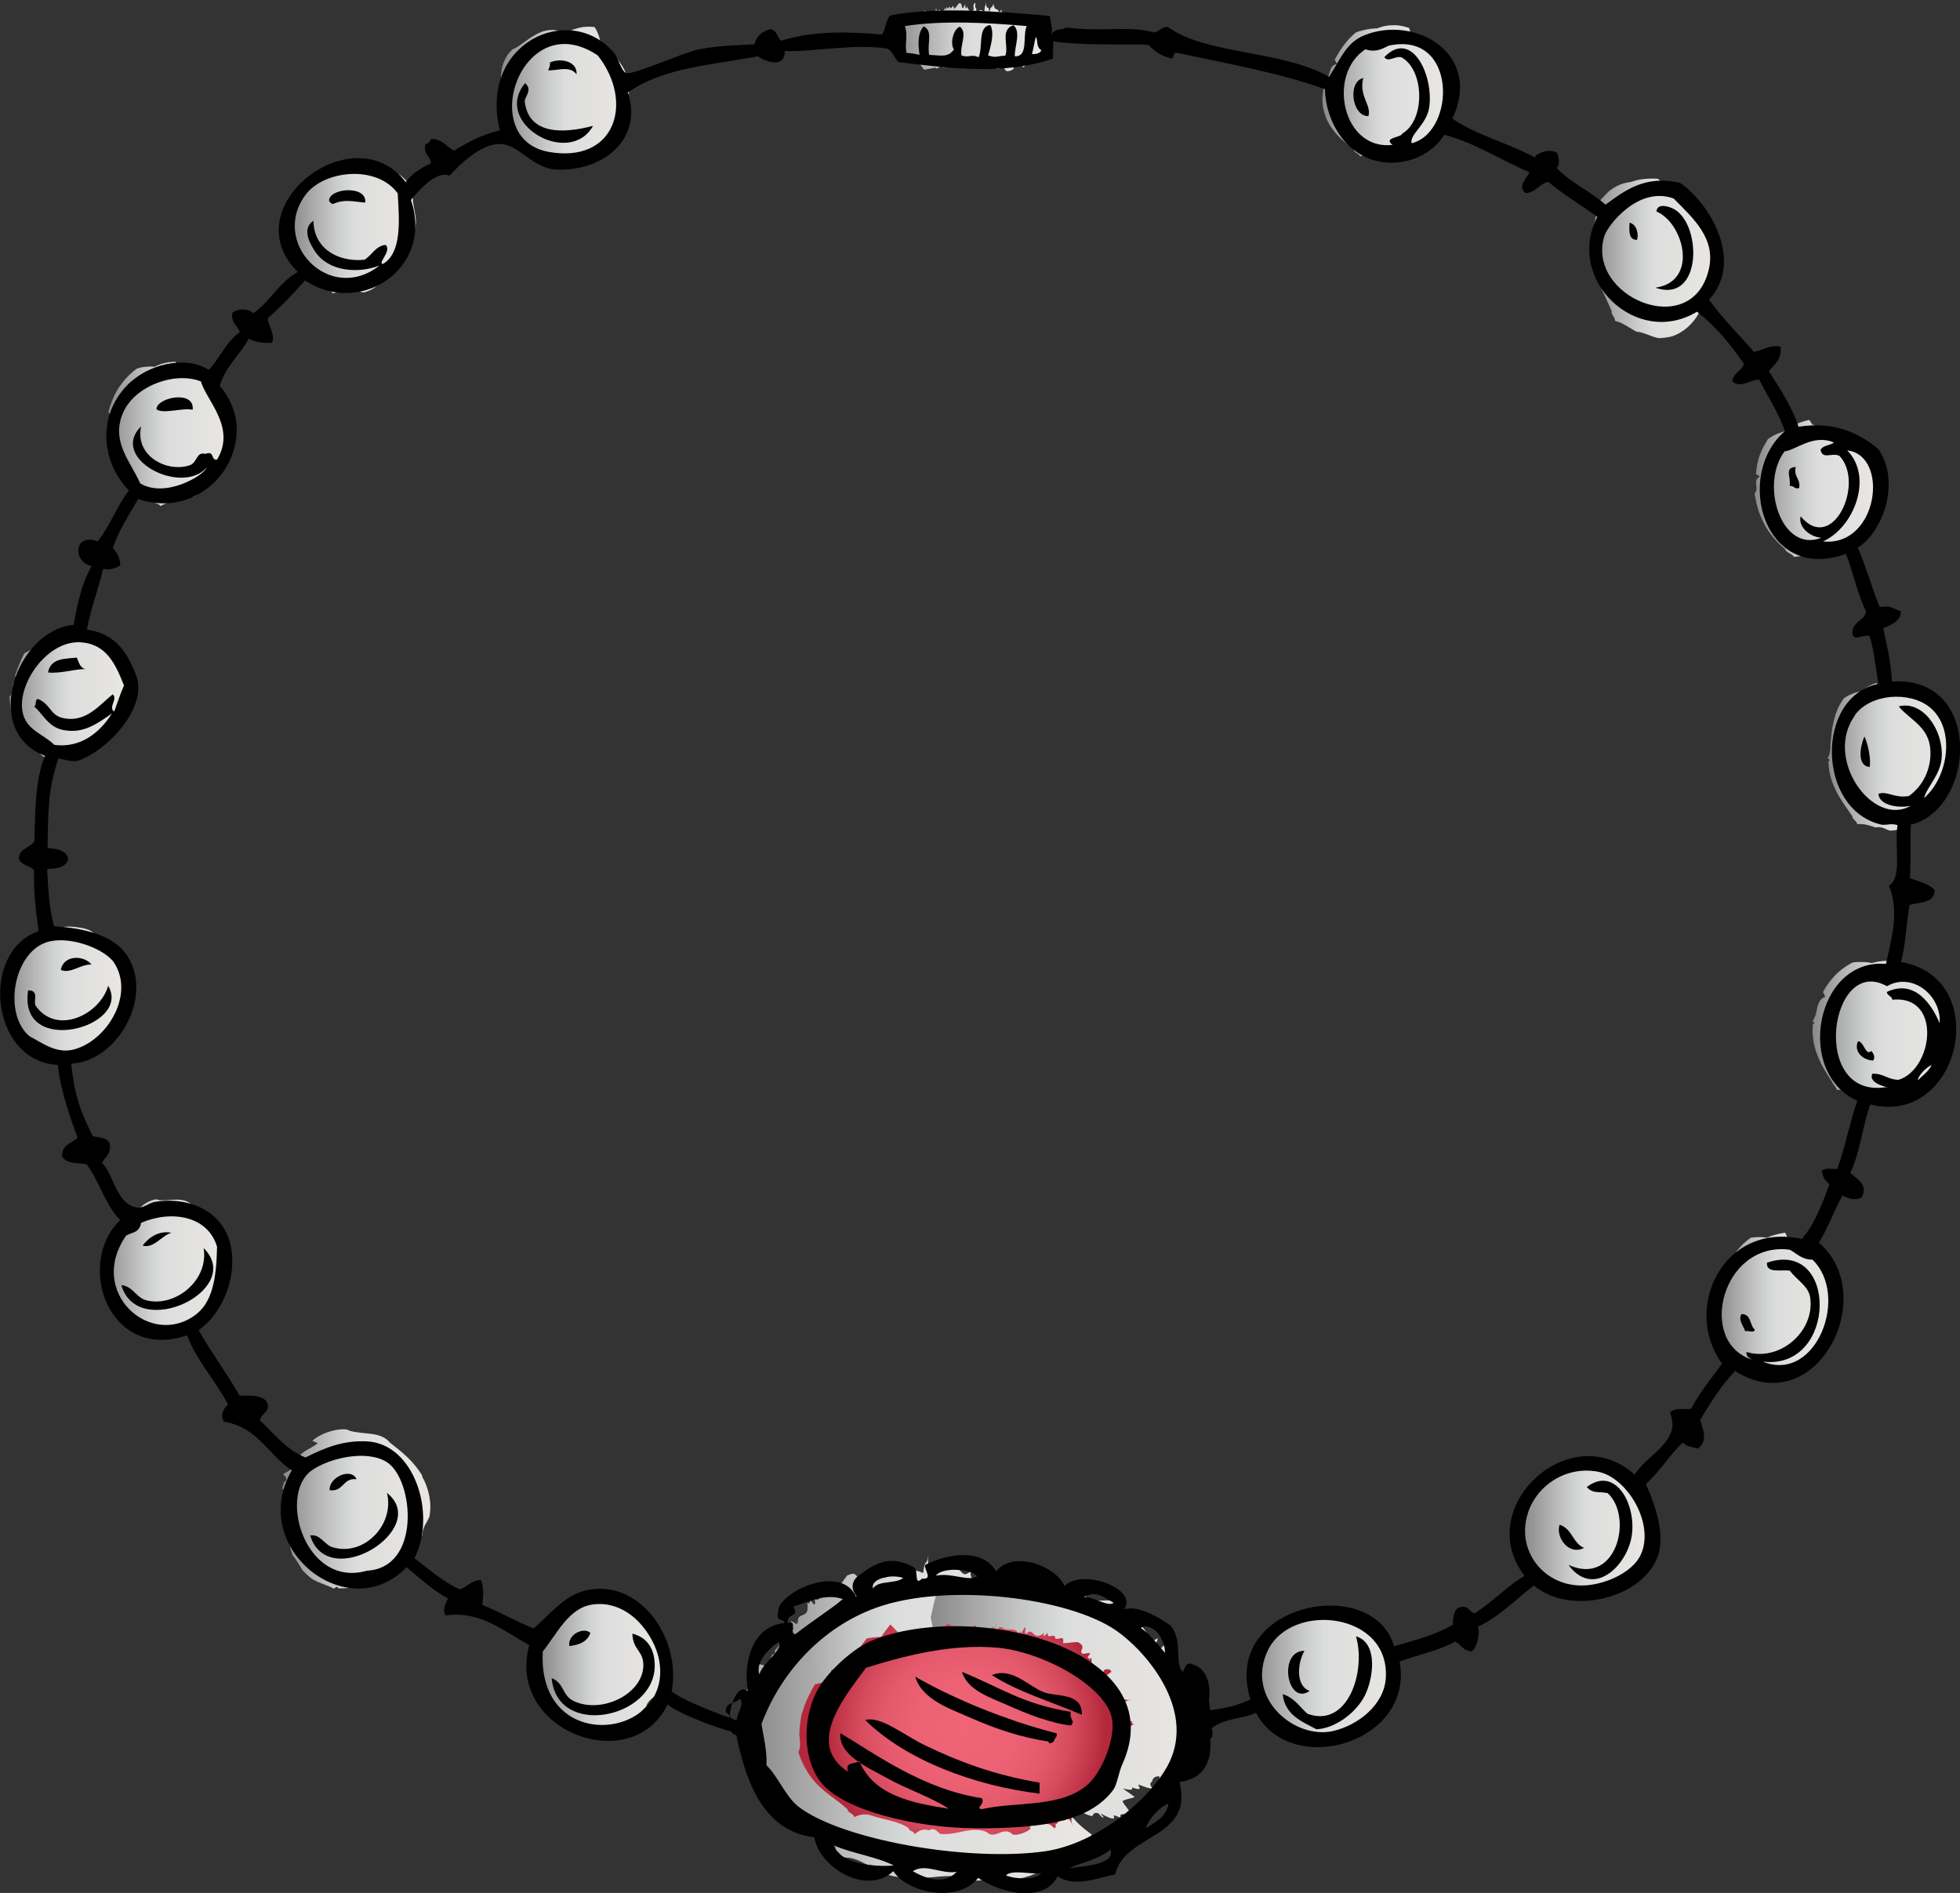 <?xml version="1.0" encoding="UTF-8"?><svg xmlns="http://www.w3.org/2000/svg" xmlns:xlink="http://www.w3.org/1999/xlink" viewBox="0 0 94.72 91.46"><rect x="0" y="0" width="94.72" height="91.46" fill="#333333" stroke="none"/><defs><style>.aa{fill:url(#u);}.ab{fill:url(#t);}.ac{fill:url(#v);}.ad{fill:url(#e);}.ae{fill:url(#d);}.af{fill:url(#g);}.ag{fill:url(#f);}.ah{fill:url(#p);}.ai{fill:url(#o);}.aj{fill:url(#s);}.ak{fill:url(#q);}.al{fill:url(#r);}.am{fill:url(#i);}.an{fill:url(#h);}.ao{fill:url(#k);}.ap{fill:url(#j);}.aq{fill:url(#m);}.ar{fill:url(#l);}.as{fill:url(#n);}.at{fill:url(#x);}.au{fill:url(#w);}.av{fill:url(#y);}.aw{fill:url(#a`);}.ax{fill-rule:evenodd;}</style><linearGradient id="d" x1="24.21" y1="4.56" x2="30.41" y2="4.56" gradientTransform="matrix(1, 0, 0, 1, 0, 0)" gradientUnits="userSpaceOnUse"><stop offset="0" stop-color="#898989"/><stop offset=".16" stop-color="#a7a7a7"/><stop offset=".38" stop-color="#cdcece"/><stop offset=".5" stop-color="#dcdddd"/><stop offset="1" stop-color="#eae7e3"/><stop offset="1" stop-color="#efedea"/><stop offset="1" stop-color="#f8f7f6"/><stop offset="1" stop-color="#fdfdfd"/><stop offset="1" stop-color="#fff"/></linearGradient><linearGradient id="e" x1="14.06" y1="10.99" x2="20.1" y2="10.99" xlink:href="#d"/><linearGradient id="f" x1="5.16" y1="20.97" x2="11.14" y2="20.97" xlink:href="#d"/><linearGradient id="g" x1=".46" y1="33.66" x2="6.24" y2="33.66" xlink:href="#d"/><linearGradient id="h" x1=".23" y1="47.89" x2="6.09" y2="47.89" xlink:href="#d"/><linearGradient id="i" x1="4.85" y1="61.15" x2="10.84" y2="61.15" xlink:href="#d"/><linearGradient id="j" x1="13.67" y1="72.9" x2="20.83" y2="72.9" xlink:href="#d"/><linearGradient id="k" x1="26.09" y1="80.19" x2="32.05" y2="80.19" xlink:href="#d"/><linearGradient id="l" x1="60.52" y1="80.91" x2="67.47" y2="80.91" xlink:href="#d"/><linearGradient id="m" x1="73.63" y1="73.75" x2="79.68" y2="73.75" xlink:href="#d"/><linearGradient id="n" x1="85.85" y1="63.02" x2="85.87" y2="63.02" xlink:href="#d"/><linearGradient id="o" x1="82.99" y1="62.96" x2="88.7" y2="62.96" xlink:href="#d"/><linearGradient id="p" x1="87.6" y1="49.72" x2="94.22" y2="49.72" xlink:href="#d"/><linearGradient id="q" x1="88.33" y1="36.56" x2="94.28" y2="36.56" xlink:href="#d"/><linearGradient id="r" x1="84.79" y1="23.61" x2="90.88" y2="23.61" xlink:href="#d"/><linearGradient id="s" x1="76.93" y1="12.48" x2="82.87" y2="12.48" xlink:href="#d"/><linearGradient id="t" x1="63.9" y1="4.49" x2="69.95" y2="4.49" xlink:href="#d"/><linearGradient id="u" x1="43.16" y1="1.72" x2="50.75" y2="1.72" xlink:href="#d"/><linearGradient id="v" x1="35.73" y1="83.61" x2="40.54" y2="83.61" xlink:href="#d"/><linearGradient id="w" x1="37" y1="78.88" x2="49.47" y2="78.88" xlink:href="#d"/><linearGradient id="x" x1="36.25" y1="85.37" x2="52.76" y2="85.37" xlink:href="#d"/><linearGradient id="y" x1="45" y1="82.23" x2="58.11" y2="82.23" xlink:href="#d"/><radialGradient id="a`" cx="46.67" cy="83.54" fx="46.67" fy="83.54" r="6.78" gradientTransform="matrix(1, 0, 0, 1, 0, 0)" gradientUnits="userSpaceOnUse"><stop offset="0" stop-color="#f06478"/><stop offset=".36" stop-color="#ed6175"/><stop offset=".58" stop-color="#e5596d"/><stop offset=".76" stop-color="#d64a5e"/><stop offset=".91" stop-color="#c2364a"/><stop offset="1" stop-color="#b4283c"/></radialGradient></defs><g id="a"/><g id="b"><g id="c"><g><path class="ae" d="M29.35,2.41c-.08-.07-.2-.1-.29-.17,.01-.02-.04-.25-.11-.47-.07-.24-.21-.46-.21-.46,0,0-.12-.02-.29-.02-.17,0-.38,.02-.56,.08-.23,.06-.39,.14-.5,.21-.12-.02-.23-.07-.36-.08-.43-.13-.86,0-1.19,.2-.35,.19-.61,.44-.96,.64-.13,0-.41,.32-.55,.7-.14,.38-.13,.78-.09,.84,.27,.33-.15,.9,.12,1.27,.09,.09-.11,1.38,.84,1.97,2.37,1.47,3.56,.19,3.72,.14,.3-.09,.54-.49,.78-.62,.16,.03,.16-.46,.29-.44,.05-.42,.18-.72,.28-1.04-.06-.36,.11-.59,.16-.82,0-.68-.42-1.42-1.06-1.94Z"/><path class="ad" d="M20.08,10.45c-.04-.32-.14-.6-.13-.96,.06-.1-.06-.44-.27-.7-.2-.26-.48-.43-.54-.43l-.03,.27c-.34-.18-.41-.48-.79-.46-.41-.2-.5-.28-.58-.36-.05,.15-.12,.24-.22,.26-.03-.11-.29-.06-.29-.06-.18-.04-.08,.24-.33,.13-.51-.13-2.21,.72-2.21,.74,0,0-.24,.33-.4,.74-.17,.41-.23,.84-.23,.84,0,0,.18,.88,0,1.25,.34,1.05,1.11,1.62,1.72,2.16,.02,.15,.27,.18,.29,.31,.35-.11,.61-.07,.87-.05,.26-.14,.46-.02,.63,0,.47-.09,.94-.51,1.31-1.05,.37-.53,.7-1.06,1-1.68,.23-.28,.24-.64,.2-.95Z"/><path class="ag" d="M10.97,19.64c-.04-.14-.1-.28-.17-.42-.03-.06-.07-.13-.11-.22-.09-.21-.15-.3-.23-.39-.06-.07-.15-.16-.26-.23-.21-.15-.47-.26-.66-.32-.41-.1-.59-.06-.64-.04l.05,.23c-.15,.02-.26-.03-.37-.06,.01-.15,.02-.27,0-.31-.03-.2-.09-.4-.09-.4,0,0-.27,0-.53,.06-.26,.06-.49,.18-.49,.18,0,0-.2-.02-.42,0-.22,.01-.44,.09-.44,.09,0,0-.49,.34-.85,.89-.37,.54-.52,1.21-.52,1.21l.16,.23c-.22,.2-.26,.51-.22,.8,.02,.29,.1,.54,.02,.84,.21,.06,.11,.1,.09,.15,.18,.63,.55,1.09,.92,1.43,.38,.34,.75,.59,1.15,.83,.07,.15,.33,.13,.4,.26,.3-.19,.59-.2,.88-.26,.24-.2,.5-.14,.7-.18,.51-.25,.85-.73,1.08-1.25,.11-.26,.2-.53,.29-.81,.04-.12,.08-.25,.13-.42,.04-.13,.1-.32,.14-.37,.17-.15,.2-.42,.16-.81-.02-.2-.07-.43-.16-.7Zm-2.06,.66s.07-.1,.05-.06c-.06,.04-.05,.04-.05,.06Z"/><path class="af" d="M6.14,32.21c-.1-.2-.14-.27-.18-.35-.19-.24-.29-.36-.34-.4-.12-.11-.23-.17-.26-.17l-.03,.27c-.41-.26-.5-.54-.9-.53-.02-.1-.15,.32-.54-.36-.05,.15-.11,.24-.18,.25-.29-.15-.27,.14-.41-.02,.05,.2-.37-.15-.36-.05-.11-.07-.73-.03-.87,.11-.14,.13-.26,.3-.26,.3,0-.03-.65,.3-.65,.33-.14,.29-.19,.41-.24,.53-.1,.24-.2,.54-.2,.54l.16,.16c-.43,.11-.14,.57-.43,.85,.06,.57,.09,.76,.13,.85,.07,.24,.17,.46,.29,.68,.25,.43,.59,.84,1.07,1.2,.02,.08,.13,.14,.24,.19,.21,.1,.4,.09,.52,.07,.15-.01,.22-.04,.32-.05,.28-.05,.34-.06,.52-.08,.26-.2,.53-.16,.72-.19,.47-.23,.72-.59,.92-.92,.21-.34,.37-.63,.66-.99,.43-.3,.22-.91,.35-1.61,.04-.04,.04-.16,.01-.32-.02-.08-.04-.17-.08-.27Z"/><path class="an" d="M5.82,46.28c-.05-.36-.28-.57-.54-.72-.26-.16-.54-.27-.79-.48-.02-.11-.38-.24-.76-.28-.38-.06-.74-.02-.79,.02l.16,.22c-.43,.08-.7-.11-1.01,.16-.15,.18-.28,.18-.71,.1,.07,.14,.09,.25,.02,.32-.03-.02-.08,0-.12,.03l-.07-.02s-.03,.05-.05,.11c0,.01-.04,.03-.04,.04-.11,.07-.05,.15-.07,.23,0,.02-.01,.03-.02,.04-.02,.03-.05,.05-.11,.08,.04,0,.06,.02,.07,.03-.04,.11-.07,.2-.07,.2,0-.02-.52,.42-.52,.44,0,0-.11,.37-.16,.75-.05,.38-.03,.76-.03,.76l.21,.11c-.36,.3,.06,.71,.05,1.29,.24,.06,.14,.11,.13,.16,.18,.26,.28,.37,.36,.45,.14,.13,.3,.24,.42,.31,.23,.12,.47,.21,.71,.26,.49,.1,.97,.1,1.44,.1,.11,.1,.37-.07,.47,.02,.25-.35,.51-.53,.78-.73,.16-.32,.44-.41,.63-.57,.42-.53,.63-1.18,.66-1.75,.03-.58-.07-1.1-.26-1.66Z"/><path class="am" d="M10.42,59.63c-.3-.52-.64-.91-1.07-1.31-.17-.27-.47-.35-.77-.36-.31,0-.61,.06-.92,.02-.06-.08-.41,0-.72,.22-.24,.2-.44,.42-.46,.49l.19,.13s-.02,.02-.04,.04c-.05,.03-.11,.06-.17,.1-.07,.04-.12,.11-.19,.16-.06,.03-.12,.09-.17,.15,0,.01-.03,.02-.04,.03-.06,.07-.09,.12-.13,.19-.08,.1-.21,.15-.56,.19,.09,.11,.1,.22,.07,.3h0s-.07,.07-.11,.1c-.02,.02-.04,.02-.06,.05-.09,.09-.16,.16-.16,.16,0,0-.21,.5-.24,1.03-.02,.26,0,.52,.03,.72,.06,.29,.32,.45,.32,.45-.2,.58,.41,.79,.51,1.25,.23-.04,.15,.03,.15,.07,.44,.37,1.02,.56,1.58,.55,.57,0,1.12-.16,1.69-.38,.15,.05,.43-.23,.58-.21,.2-.47,.46-.81,.68-1.19,.05-.41,.31-.69,.41-.97,.15-.79-.08-1.48-.37-1.98Z"/><path class="ap" d="M20.42,71.32c-.43-.73-1-1.17-1.58-1.62-.21-.27-.56-.38-.9-.42-.35-.05-.7-.05-1.07-.16-.07-.09-.49-.09-.92,.04-.43,.12-.81,.38-.85,.46l.26,.11c-.45,.34-.82,.37-1.03,.85-.06-.04,0,.05-.03,.17-.04,.12-.18,.23-.63,.48,.13,.09,.19,.2,.16,.31-.11,0-.16,.27-.16,.27-.1,.16,.19,.17-.01,.37,.22-.05,.11,.13,.22,.11-.1,.18-.03,.43,.08,.48-.01-.02,.04,.42,0,.99-.02,.29,0,.63,.05,.91,.05,.28,.14,.49,.14,.49,.28,.34,.35,.53,.47,.71,.25,.26,.4,.38,.48,.43,.38,.22,.75,.29,1.03,.46,.2-.16,.18-.06,.22-.02,.77,.03,1.31-.23,1.77-.45,.48-.24,.92-.52,1.38-.8,.16,.02,.33-.27,.48-.26,.06-.42,.27-.74,.43-1.08,.01-.37,.24-.61,.34-.86,.13-.64-.01-1.36-.36-1.97Z"/><path class="ao" d="M31.71,78.67c0-.16-.06-.32-.16-.47-.05-.07-.11-.15-.18-.22-.41-.34-.57-.42-.74-.52-.17-.1-.34-.19-.51-.31-.04-.11-.47-.24-.9-.21-.43,.02-.84,.2-.89,.27l.23,.16c-.13,.06-.22,.1-.35,.15-.42,.17-.57,.25-.68,.45-.05-.05,0,.05-.04,.14-.05,.1-.17,.17-.61,.27,.11,.11,.16,.22,.13,.3h0c-.07,.04-.15,.09-.24,.16-.18,.13-.33,.28-.33,.28,0,.02-.16,.36-.26,.8-.05,.22-.08,.47-.09,.67,0,.2,0,.34,0,.34l.22,.14c-.34,.49,.3,1,.39,1.49,.24-.01,.15,.05,.15,.1,.44,.45,1.02,.69,1.6,.76,.16,.02,.27,.03,.47,.03,.02,0,.25,0,.39-.02,.27-.03,.53-.07,.78-.12,.14,.07,.38-.13,.5-.06,.17-.36,.4-.56,.63-.79,.1-.32,.36-.44,.51-.58,.32-.57,.33-1.11,.28-1.63-.07-.53-.16-.96-.31-1.57Zm-2.66,1.33h-.01s0,0,.01,0Z"/><path class="ar" d="M65.4,78.25c0-.11-.32-.35-.68-.46-.36-.12-.72-.12-.78-.08l.13,.24c-.44,.03-.68-.18-1.02,.06-.17,.17-.3,.16-.72,.02,.04,.13,.04,.22,0,.28-.12-.08-.23-.16-.24-.15-.02-.01-.52,.65-.49,.66,0-.02-.64,.34-.64,.37,0,0-.22,.38-.33,.83-.13,.45-.12,.94-.12,.94l.21,.14c-.37,.39,.17,.88,.12,1.31,.38,.55,.81,.89,1.25,1.12,.45,.23,.91,.35,1.36,.46,.08,.13,.37,.03,.44,.14,.64,.08,6.66-2.21,1.5-5.88Z"/><path class="aq" d="M79.19,72.09c-.05-.36-.32-.65-.64-.85-.32-.21-.66-.36-.99-.6-.02-.08-.25-.17-.54-.22-.02-.02-.05-.06-.05-.06,0,0-.12,0-.28,.03-.01,0-.03,0-.04,0-.43,0-.85,.12-.91,.18l.14,.12c-.15,.09-.26,.16-.24,.15-.2,.03-.32,.06-.44,.1-.22,.06-.44,.15-.44,.15,0,0-.16,.15-.34,.37-.09,.01-.17,.03-.32,.02,.09,.13,.11,.25,.06,.32-.09-.06-.22,.13-.22,.13-.14,.07,.11,.23-.13,.26,.09,.03,.1,.06,.1,.09-.16,.36-.23,.67-.23,.67l.16,.2c-.16,.12-.22,.28-.23,.47-.02,.34,.13,.67,.05,1.01,.22,.09,.11,.11,.09,.15,.41,1.2,1.61,1.98,2.85,2.22,.12,.13,.47,.04,.58,.14,.36-.28,.71-.4,1.07-.59,.25-.31,.59-.4,.82-.59,.28-.3,.45-.69,.53-1.06,.07-.36,.06-.69,.03-.98-.07-.57-.2-1.13-.47-1.82Z"/><g><path class="as" d="M85.86,63.03v-.02h0v.02Z"/><path class="ai" d="M88.27,61.14c-.03-.37-.92-.34-1.11-.59,0-.1-.29-.28-.64-.36-.07-.22-.23-.63-.25-.63,0,0-.24,.03-.45,.09-.22,.05-.42,.15-.42,.15,0,0-.19-.03-.39-.03-.2,0-.4,.03-.4,.03-.57,.4-.9,.89-1.1,1.45l.14,.22s-.02,.02-.03,.03c-.02,.01-.02,.03-.06,.03,.01,0,0,0,.01,.01-.32,.23-.14,.74-.4,1.05,.02,.66-.32,1.65-.09,2.07,.22,.39,.88,.93,1.38,1.32,.05,.17,1.33,.43,1.42,.41,.2-.03,4.11-.8,2.4-5.23Z"/></g><path class="ah" d="M91.64,46.46s-.32-.06-.62-.03c-.3,.02-.56,.1-.56,.1,0,0-.22-.05-.46-.05-.23-.01-.47,.02-.47,.02,0,0-.53,.27-.87,.65-.36,.38-.56,.78-.56,.78l.11,.23c-.25,.08-.34,.31-.39,.53-.05,.23-.07,.44-.23,.64,.17,.14,.06,.12,.02,.15-.11,1.13,.41,2.02,.92,2.77,.08,.2,.24,.29,.23,.4,.38,0,.65,.1,.93,.19,.32-.07,.51,.12,.71,.17,.57,.02,2.78-.47,3.09-.98,2.37-3.94-1.86-5.56-1.86-5.56Z"/><path class="ak" d="M94.26,35.87c.07-.09-.01-.65-.22-1.1-.21-.46-.52-.75-.59-.76,0,0-.49-.36-.91-.4-.23,.02-.34-.08-.65-.45-.03,.15-.1,.25-.18,.25-.39-.14-.32,.15-.51,0,.09,.2-.22,.09-.27,0-.11-.22-.25-.41-.25-.41,0,0-.16,.05-.36,.15-.2,.1-.38,.25-.38,.25,0,0-.21,.03-.42,.12-.21,.08-.41,.21-.41,.21,0,0-.08,.11-.18,.28-.1,.16-.21,.44-.27,.66-.12,.45-.14,.7-.14,.7-.02,.2-.04,.33-.06,.59-.01,.23,0,.45-.14,.68,.19,.1,.07,.11,.04,.14,.02,1.14,.64,1.91,1.15,2.65,0,.16,.24,.25,.24,.39,.35-.03,.62,.07,.89,.16,.3-.07,.5,.1,.68,.15,.54,.01,1.05-.25,1.46-.61,.42-.37,.74-.77,1.11-1.3,.25-.19,.34-.59,.35-1.01,.01-.43-.05-.87,0-1.35Z"/><path class="al" d="M90.78,22.74c-.08-.27-.67-.62-.7-.94,.03-.16-.14-.44-.38-.64-.23-.21-.52-.32-.58-.31l-.02,.25c-.39-.13-.48-.39-.88-.32-.02-.1-.14,.34-.58-.28,0,.03-.02,.02-.03,.05-.09-.14-.17-.26-.17-.26,0,0-.36,.06-.64,.21-.28,.14-.49,.32-.49,.32,0,0-.22,.06-.44,.15-.22,.09-.43,.24-.43,.24-.3,.49-.37,.69-.44,.91-.13,.44-.14,.78-.14,.78l.19,.12c-.39,.22,0,.53-.26,.82,.08,.49,.2,.96,.44,1.41,.06,.11,.12,.23,.19,.34,.15,.21,.2,.28,.26,.35,.18,.22,.38,.41,.59,.59,.03,.16,.37,.24,.43,.38,.44-.08,.87-.04,1.34-.13-.01,.02,.19-.07,.19-.07,.07-.01,.12-.06,.19-.1,.22-.07,.34-.08,.44-.12,.48-.3,1.2-.54,1.38-1.07,.18-.54,.38-.78,.55-1.35,.17-.28,.07-1.08,0-1.35Zm-3.26,0h0Z"/><path class="aj" d="M82.79,11.84c.07-.07,0-.41-.16-.74-.16-.32-.43-.63-.5-.65,0,0-1.98-1.81-2.01-1.81,0,0-.24-.03-.57,0-.16,.01-.35,.04-.5,.08-.15,.04-.26,.08-.26,.08,0,0-.09,0-.24,.04-.15,.03-.36,.11-.56,.23-.09,.06-.2,.14-.26,.19-.31,.32-.38,.4-.38,.4,0,0-.1,.22-.15,.4-.04,.17-.07,.32-.11,.51-.07,.36-.09,.72-.09,.72l.19,.13c-.4,.25,0,.65-.26,.97,.13,.99,.61,1.83,.96,2.65-.05,.14,.19,.32,.15,.46,.39,.09,.66,.32,1.03,.52,.42,.04,.77,.28,1.13,.32,.41-.03,.6-.08,.71-.13,.23-.09,.43-.22,.59-.35,.33-.28,.53-.58,.67-.86,.27-.54,.38-1.08,.56-1.55,.34-.44-.05-.99,.06-1.6Z"/><path class="ab" d="M69.49,2.61s-1.29-.56-1.3-.78c-.01-.24-.09-.48-.09-.48,0,0-.44-.16-.82-.13-.38,0-.72,.15-.72,.15,0,0-.28,0-.55,.06-.26,.05-.49,.14-.49,.14,0,0-.11,.09-.24,.22-.13,.13-.27,.3-.38,.45-.23,.31-.4,.65-.4,.65l.12,.2c-.47,.08-.26,.6-.6,.8-.05,.33-.12,.62-.11,.99,0,.14,.04,.38,.04,.38,.06,.22,.1,.35,.15,.47,.04,.09,.08,.17,.13,.26,.39,.65,.86,.93,1.19,1.24,.02,.15,.29,.19,.3,.32,.33-.1,.6-.03,.82,.03,.24-.08,.42,.1,.62,.18,.27,.04,.6,.01,.92-.09,.37-.12,.68-.3,.97-.56,.28-.24,.58-.68,.7-1.04,.17-.51,.16-.85,.18-1.19,.16-.69-.31-2.25-.43-2.25Zm-2.11,2.5s0-.02,0-.03c0,.03,.01,.05,0,.03Z"/><path class="aa" d="M48.97,3.32c.09-.32,.15-.1,.27-.27,0,.1,.02-.39,.2,.21,.15-.14,1.26-.92,1.31-.76-.02-.21-.51-1.67-.52-1.43,0,.13-1.65-.18-1.68-.3-.13-.07-.16-.22-.14-.32-.11,.16-.11,.16-.21,0-.09,.02-.16-.07-.19-.26-.02,.16-.04-.1-.05,.14-.13-.01-.14,.32-.16,.29l-.02-.24c-.13,.02-.14-.19-.12-.37-.02,.22-.01,.14-.04,.25-.04,.06-.05,.33-.05,.34-.24-.25-.28,0-.34,.03-.01-.25,0,.07-.02,0-.02,.05-.03-.2-.04-.27-.05,.09-.04-.1-.03-.2-.07-.08-.11,.18-.11,.18,.03-.11,.02,.15,.02,.15-.11,.07-.13,.16-.15,.08-.15-.11-.19-.41-.19-.14-.02-.14-.07,.1-.06-.2-.06-.02-.09,.27-.16,.12-.03-.25-.1-.17-.14-.2-.09,.11-.15,.2-.24,.28-.06-.35-.14,.12-.2-.08-.06-.08-.12,.19-.17-.03-.03,.15-.06,.22-.06,.05-.21,.46-.26-.15-.39,.24-.06-.41-.08-.06-.11,.02-.02-.27-.08,.25-.05,0-.12-.22-.27,0-.4-.1-.12-.09-.15,.22-.16,.23-.07-.08-.1,.19-.14,.07-.01-.24-.11,.24-.12-.04-.05-.17-.6,.35-.66,.18-.91,.28-.22,1.64-.22,1.64l1.01,.47,.22,.29,.54-.1c.14,.16,.28-.26,.39,0,.34-.09,.64-.33,.91-.1,.03,.12,.1,.05,.12,.17,.09-.22,.18-.22,.27-.19,.08-.12,.16,.03,.21,.1,.33,.05,.63-.28,.96-.03,.15,.29,.33-.11,.51,.13,.03,.18,.39,.04,.42-.04Z"/><path class="ac" d="M36.89,86.34c.43-.19,.3,.11,.61,.05-.06,.13,.36-.42,.1,.46,.36-.01,.56-.39,.51-.14,.12-.27,.12-.13,.19-.27,0,.13,.13,.1,.21-.03,0,0,.13-.63,.27-.92-.03-.15,.32-.81,.33-.82,0-.13,.13-.25,.21-.36,.02-.14,.53-.63,.27-.4-.15,.12-.34,.28-.44,.37,.15-.2-.39,.23-.39,.23,.11-.12,.36-.33,.18-.2,.54-.41,.01-.05,.12-.14,.31-.22,.38-.26,.51-.36,.07-.08,.26-.18,.38-.25-.04-.03,.08-.09,.32-.18-.22,.08,.13-.05-.19,.06,0-.02-.45,.12-.4,.09l.33-.1s.26-.09,.51-.15c-.31,.07-.2,.05-.35,.08-.08,.01-.47,.09-.48,.09,.3-.14-.15-.09-.06-.1-.07,0,.28-.03,.39-.05-.13,0,.14-.02,.29-.03,.11-.01-.25,0-.25,0,.16,0-.21,.01-.21,.01-.1-.03-.23-.03-.12-.04,.16-.05,.59-.04,.2-.06,.21,0-.14-.03,.28,0,.2-.04,.08-.07,.12-.08-.15-.05-.28-.09-.39-.15,.5,.07-.16-.09,.13-.07,.12,0-.26-.12,.06-.07-.2-.07-.31-.11-.06-.05-.61-.28,.24-.08-.27-.3,.57,.14,.09-.02,0-.07,.38,.11-.33-.16,0-.04,.32,.03,.05-.17,.22-.21,.15-.04-.26-.21-.27-.22,.12-.01-.22-.16-.06-.14,.33,.12-.29-.2,.08-.06,.12-.09-.97-.61-.97-.61l-1.24-.45-1.03-.31,.13,.3-.46,.04-.04,.54c-.26,.08,.28,.38-.11,.4,.02,.4,.3,.8-.06,1.09-.17,.02-.08,.13-.26,.14,.3,.14,.3,.25,.27,.37,.18,.12-.04,.22-.13,.32-.03,.52,.51,.82,.35,1.39-.3,.39,.35,.4,.19,.82-.2,.19,.35,.61,.49,.56Z"/><path class="au" d="M47.52,80.23l-.02-.32c.31-.08,.37,.25,.67,.07-.01,.14,.18-.54,.36,.39,.39-.11,.48-.53,.53-.27,.03-.3,.1-.16,.13-.31,.07,.13,.21,.08,.29-.05,0,0-.1-.67-.09-1-.02-.14,.03-.32,0-.38-.21,.22-.26-.57-.32-.59-.3-.18-.2-.33-.23-.48-.12-.26-.18-.57-.27-.27-.07-.17-.05-.29-.09-.32-.1,.36-.23-.39-.32-.06-.05,.18-.08,.43-.15,.56-.15-.1-.23-.26-.32-.31l-.03,.7c-.04-.17-.12-.52-.18-.3-.08-.7-.15-.07-.18-.21-.02-.39-.04-.47-.07-.65-.22,.19-.31,.37-.4,.08-.02-.09,.17-.15,.29-.14-.21-.09-.25-.32-.19-.45-.32,.19-.32,.2-.56-.06-.26,0-.41-.14-.5-.41-.07,.23-.1-.14-.14,.19-.37-.03-.39,.45-.45,.39l-.05-.35c-.11-.2-.13,.15-.29,.15-.08-.12-.12-.42-.07-.69-.07,.32-.03,.21-.12,.36-.11,.08-.12,.48-.14,.5-.7-.31-.79,.07-.95,.11-.08-.35,.02,.1-.06,.02-.05,.08-.12-.27-.17-.37-.13,.15-.13-.12-.14-.27-.23-.07-.29,.31-.29,.31,.05-.17,.1,.2,.1,.2-.29,.16-.33,.3-.41,.2-.46-.06-.68-.43-.57-.07-.11-.19-.15,.2-.24-.23-.19,.02-.15,.45-.42,.32-.2-.32-.36-.13-.51-.11-.2,.25-.31,.45-.51,.68-.39-.37-.29,.35-.59,.2-.22-.01-.16,.42-.48,.26,.04,.23,.03,.38-.12,.17-.15-.24-.06,.16-.24,.02,.16,.88-.56,.35-.44,1.02-.18-.25,.06,.16-.18-.06-.36-.22-.06,.19-.03,.32-.34-.21,.12,.42-.1,.13-.47,.07-.5,.63-.83,.89,.03,.12,.07,.29-.11,.27-.19-.01,.15,.28,.15,.31,.12,.16-.23,.06-.2,.03,0,.11,.3,.34,.11,.38-.34-.11,.18,.44-.18,.29-.29,.06,.1,.36-.19,.43-.05-.03,.21,.15,.47,.32,.27,.16,.53,.32,.53,.32l1.29,.31s.27,.04,.54,.07l.54,.1s-.05-.48-.05-.48c0-.01,.53-.1,.53-.1-.02,0,.34-.73,.36-.72,.3,0,.04-.58,.42-.4,.3-.4,.64-.95,1.2-.8,.1,.15,.19,0,.28,.17,.05-.34,.21-.38,.37-.39,.11-.21,.29,0,.4,.07,.57-.01,1.15-.51,1.79-.11,.26,.44,.67-.1,.98,.3,.02,.26,.77,.2,.87,.1Z"/><path class="at" d="M50.22,90.37l-.22-.27c.44-.25,.74,0,1.08-.35,.08,.12-.09-.55,.8,.07-.04-.22-.03-.38,.05-.43,.43,.05,.27-.34,.52-.17-.16-.26,.03-.2-.04-.33,.18,.05,.35-.1,.34-.26,0,0-.61-.44-.81-.71-.13-.1-.19-.28-.24-.31-.11,.32-.68-.29-.76-.27-.13-.16-.16,.1-.29,.03-.17,0-.14-.2-.25-.3-.12-.07,.07,.17,.03,.19-.31-.35-.54-.58-.49-.28-.17-.11-.2-.23-.26-.23,.05,.37-.45-.24-.39,.1,.02,.19,.1,.43,.07,.58-.23-.02-.39-.13-.52-.14l.26,.66c-.13-.14-.37-.42-.35-.2-.37-.62-.21,0-.31-.12-.16-.36-.21-.43-.31-.58-.2,.25-.26,.45-.45,.2-.05-.08,.15-.19,.3-.22-.28-.03-.38-.23-.34-.38-.31,.26-.32,.28-.64,.07-.29,.05-.48-.07-.61-.33-.05,.23-.12-.13-.13,.21-.41,0-.4,.48-.47,.43l-.07-.35c-.12-.2-.14,.15-.31,.15-.08-.13-.12-.42-.06-.69-.07,.32-.03,.21-.13,.36-.12,.08-.15,.47-.18,.49-.65-.39-.79-.04-.94-.03,.03-.36-.01,.1-.05,0-.06,.06-.02-.29-.02-.41-.13,.11-.04-.15,0-.3-.08-.13-.26,.19-.26,.19,.09-.14-.02,.22-.02,.22-.24,.02-.34,.12-.34,0-.23-.29-.1-.71-.29-.37,.07-.2-.21,.04,.03-.31-.1-.1-.4,.2-.43-.08,.16-.33-.06-.35-.14-.46-.29-.04-.52-.05-.82-.15,.2-.5-.47-.17-.41-.5-.04-.19-.43-.02-.3-.33-.2,.09-.33,.12-.14-.05-.43,.03-.44-.09-.4-.18,.03-.1,.08-.16-.21-.15,.53-.26,.04-.14-.08-.17,.38-.11-.39-.07-.03-.09,.27-.23-.05-.51,.15-.8-.08-.07-.19-.2,0-.22,.18-.02-.23-.19-.24-.23,.15-.14-.18-.33,.01-.38,.33,.09-.2-.42,.16-.27,.28-.02-.09-.36,.22-.38,.05,.03-.18-.18-.4-.41-.21-.24-.42-.47-.42-.47l-1.19-.59s-.29-.05-.57-.09c-.29-.03-.58-.06-.58-.06-.03,0-.32,1.23-.29,1.23-.01-.03-.7,.86-.69,.89,0,0-.11,.66-.08,1.38,.01,.71,.24,1.46,.24,1.46l.35,.13c-.33,.74,.59,1.24,.66,1.89,.32-.03,.19,.06,.19,.12,.53,.57,1.06,.86,1.46,1.14,.43,.3,.84,.64,1.2,1.09-.01,.2,.32,.31,.31,.51,.5-.06,.85,.14,1.23,.34,.44,0,.7,.32,.97,.48,1.67,.44,2.65-.16,3.92,.16,.61,.38,1.22-.26,1.91-.01,.16,.25,1.46-.19,1.54-.34Z"/><path class="av" d="M52.23,84.71l.27,.18c-.19,.33-.5,.16-.63,.54-.1-.11,.24,.52-.66,.05,.09,.2,.12,.36,.06,.42-.39,0-.16,.36-.42,.23,.19,.23,0,.19,.1,.32-.18-.03-.31,.13-.28,.29,0,0,.64,.37,.88,.59,.14,.08,.23,.24,.29,.27,.05-.33,.74,.15,.82,.11,.18,.13,.15-.14,.29-.11,.18-.05,.19,.15,.34,.21,.15,.02-.12-.14-.08-.18,.42,.23,.74,.35,.6,.08,.22,.03,.29,.13,.36,.1-.19-.31,.59-.02,.4-.31-.1-.17-.28-.33-.32-.49,.25-.11,.46-.12,.59-.19l-.58-.41c.19,.05,.57,.13,.43-.05,.71,.24,.2-.14,.36-.13,.37,.15,.47,.17,.66,.19-.12-.13-.15-.24-.08-.3,.11-.09,.02-.27,.36-.3,.11,0,0,.3-.12,.47,.15-.04,.16-.21,.22-.26,.05,0,.29,.02,.37,.16,.09-.56,.08-.55,.49-.87,.16-.43,.39-.67,.69-.81-.19-.16,.19-.18-.13-.29-.04-.25-.16-.32-.01-.4,.15-.21-.2-.05-.03-.26,.18-.06-.3-.11-.24-.22l.36-.09c.2-.21-.14-.26-.16-.56,.11-.15,.4-.27,.67-.18-.33-.12-.21-.05-.39-.22,.41-.21,.15-.1,.13-.23-.25,0-.65,.04-.67,.01-.22-.03-.3-.14-.22-.3,.15-1.02-.28-1.06-.45-1.28,.27-.24-.08,.06-.06-.09-.12-.06,.16-.27,.21-.4-.26-.13,0-.25,.13-.32-.34,0-.07-.21-.28-.22,.13-.14-.29-.07-.29-.07,.21,0-.09,.23-.09,.23-.3,.09-.09-.16-.23-.16-.05-.08,.06-.19,.06-.31-.26,.16-.43,.18-.42,.03-.05-.28-.34-.6-.34-.6-.09,.04,0-.42-.21-.1,.05-.22-.34-.05-.07-.39-.23-.19-.56,.1-.75-.23,.06-.38-.29-.42-.46-.53-.43-.02-.71,.03-1.11,.03-.07-.56-.58,.01-.73-.32-.19-.17-.5,.16-.64-.19-.16,.18-.3,.27-.24,.02,.08-.27-.18,.06-.2-.17-.65,.68-.7-.22-1.23,.26,.11-.29-.11,.14-.06-.18-.04-.43-.22,.06-.33,.15-.01-.4-.33,.32-.19-.02-.37-.37-.97-.12-1.46-.3-.11,.08-.28,.2-.37,.02-.09-.18-.23,.26-.26,.28-.11,.18-.2-.19-.15-.17-.12,.05-.23,.43-.39,.26-.06-.35-.43,.35-.44-.05-.22-.24-.39,.25-.62,.01,0-.06-.08,.25-.16,.56-.07,.31-.14,.62-.14,.62l.26,1.3s.1,.26,.2,.52c.09,.26,.19,.52,.19,.52,0,0,.19-.07,.37-.14l.39-.12,.62,.44s.39-.01,.8,0l.83,.04,.17-.28c.24,.57,.79,.05,1.08,.49,1.06,.07,2.01,0,2.42,.58-.03,.18,.17,.17,.1,.35,.31-.18,.47-.05,.57,.08,.24-.01,.18,.25,.16,.38,.12,.23,.3,.36,.4,.52,.1,.14,.12,.38-.13,.56-.44,.04-.08,.59-.59,.66-.12-.05-.23,.05-.36,.22-.12,.16-.26,.36-.25,.44Z"/><path class="aw" d="M54.78,83.28c-.24-.03,.12-.16-.22-.11-.08-.42-.55-.3-.51-.37l.31-.16c.15-.17-.18-.08-.24-.23,.09-.12,.35-.27,.61-.31-.33,.05-.21,.04-.39,.01-.12-.08-.49,.07-.51,.06-.02-.75-.38-.66-.49-.76,.27-.24-.08,.06-.04-.04-.09,0,.18-.23,.24-.33-.19-.03,.04-.17,.17-.26-.05-.23-.4-.08-.4-.08,.17-.05-.12,.19-.12,.19-.27-.14-.4-.09-.36-.21-.17-.38,.03-.76-.21-.47,.1-.19-.22,0,.07-.31-.11-.12-.42,.15-.44-.12,.16-.34-.06-.35-.15-.44-.28,0-.48,.05-.73,.05,.11-.52-.38,0-.39-.31-.08-.16-.36,.15-.36-.19-.14,.17-.25,.25-.16,.01-.26,.2-.38,.15-.47,.08,0-.01,0-.03,.02-.04l-.02,.04c-.13-.1-.2-.28-.43,0,.11-.28-.09,.14-.01-.18,.04-.42-.14,.06-.22,.15,.05-.39-.24,.32-.11-.01-.17-.36-.53-.1-.77-.29-.18-.13-.29,.13-.34,.23,0-.05,0-.07-.01-.1,0-.12,.03-.24,.05-.35-.05,.17-.06,.22-.07,.25-.04-.04-.08-.04-.12-.07-.14,.12-.24,.22-.36,.32,0,0,0,0,0-.01-.01-.06-.03-.07-.06-.07-.05-.18-.2,.22-.24-.03-.03-.05-.06-.02-.1,.02-.07,.05-.04-.15-.03-.29-.12-.12-.22,.24-.22,.24,.02-.04,.01,0,.02,.03-.25,.46-.31,.09-.42,.11-.1-.16-.14-.29-.15-.07,0-.01,0,0-.01-.01-.03-.09-.1,.12-.07-.26-.11-.04-.18,.38-.3,.16-.04-.37-.18-.25-.26-.29-.17,.15-.28,.29-.45,.42-.13-.5-.26,.19-.39-.09-.12-.11-.2,.29-.35,0-.04,.22-.09,.34-.12,.08-.27,.65-.54,.05-.68,.41-.02-.03-.18-.2-.35-.39-.19-.2-.39-.4-.39-.4-.02,0-.46,.6-.44,.6,0,0-.17,0-.35,.02-.18,.02-.35,.05-.35,.05,0,0-.23,.28-.42,.58-.19,.3-.34,.62-.34,.62-.28,.16-.17,.5-.24,.72l-.69-.42-.18,.58s-.64,.13-.64,.14c0,0-.17,.28-.34,.65-.18,.36-.32,.88-.32,.88-.1,.68-.09,.79-.09,.93,.02,.28,.09,.53-.05,.82,.27,.82,.68,1.37,1.13,1.76,.11,.1,.22,.19,.34,.28,.1,.08,.19,.14,.29,.22,.26,.19,.41,.31,.61,.49,.02,.2,.32,.2,.33,.39,.29-.15,.5-.15,.71-.12,.76,.26,1.44,.3,1.92,.65,.04,.18,.27,.12,.29,.3,.28-.27,.5-.25,.72-.2,.22-.16,.38,.07,.51,.17,.78,.11,1.46-.39,2.24-.09,.4,.39,.74-.23,1.19,.05,.12,.25,.91-.09,.95-.23l-.16-.29c.12-.09,.23-.08,.33-.08,.02,.1,.05,.22,.05,.29,.17-.27,.16-.28,.42-.1,.18-.08,.35,0,.52,.22-.04-.23,.13,.1,.03-.22,.29-.1,.09-.54,.16-.51l.19,.29c.17,.14,.03-.18,.14-.24,.11,.08,.28,.32,.37,.58-.1-.31-.08-.2-.08-.37,.04-.12-.15-.47-.14-.49,.58-.01,.53-.29,.57-.42,.09,.06,.19,.16,.28,.27-.2-.26-.13-.16-.21-.3,0,0-.03-.03-.03-.04,0,0,0-.01,0-.01,0-.09,.23,.17,.33,.23,0-.18,.17,.04,.26,.16,.21-.05,.03-.38,.03-.38,.07,.16-.19-.11-.19-.11,.05-.11,.05-.19,.06-.25,.02,.02,.04,.03,.06,.05,.06,0,.03-.05-.01-.1,.01-.01,.01-.04,.05-.03,.34-.17,.74-.01,.43-.23,.2,.08-.03-.21,.32,.04,.08-.09-.06-.26-.04-.36,.04-.01,.05-.03,.05-.05,.02-.01,.02-.03,.05-.04,.36,.11,.34-.12,.42-.22-.04-.29-.12-.45-.15-.75h.01s-.01-.02-.02-.03c0,0,0-.01,0-.02,.25-.09,.24-.13,.19-.17,.11-.1,.25-.15,.35-.1-.19-.35-.2-.34,.04-.63-.03-.28,.08-.48,.32-.65Zm-7.8-4.39s-.01-.02,0-.08c0,.04,0,.03,0,.08Z"/><g><path class="ax" d="M41.82,83.1c.77-.19,1.81,.71,2.89,1.23,1.58,.76,3.31,1.43,5.53,1.8v.53c-3.12-.37-6.48-1.62-8.43-3.56Z"/><path class="ax" d="M44.23,81.01c1.79,1.03,4.28,2.08,6.84,2.74,.03,.21-.13,.23-.14,.39-.12,.08-.24,.16-.26,0-1.29-.18-2.6-.63-3.69-1.11-1.04-.46-2.41-.89-2.75-2.02Z"/><path class="ax" d="M62,81.86c.55,.17,.81,.61,1.18,.94,1.94,.72,2.85-2.02,2.35-3.74,1.01,.3,.87,1.8,.51,2.68-.36,.91-1.46,1.77-2.42,1.81-.73-.38-1.52-.7-1.63-1.68Z"/><path class="ax" d="M51.75,82.71c-.08,.42,.24,.41,0,.66-1.06-.13-2.15-.58-3.03-.97-.82-.37-1.96-.71-2.23-1.62,1.86,.75,2.93,1.56,5.27,1.93Z"/><path class="ax" d="M26.66,81.08c.63,.25,.48,.84,1.09,1.12,1.36,.62,3.38-.38,3.34-1.79-.02-.67-.5-.68-.53-1.48,.77,.2,1.09,.8,1.08,1.58-.03,2.53-4.73,3.48-4.98,.57Z"/><path class="ax" d="M47.94,80.93c.96-.39,1.74,.53,2.5,.83,.58,.23,1.89,0,1.84,1.09-1.46-.63-3.08-1.1-4.34-1.91Z"/><path class="ax" d="M63.04,79.76c-.34,.59-.44,1.69,.25,1.94-1.09,.75-1.55-1.94-.25-1.94Z"/><path class="ax" d="M27.51,79.53c-.07-.62,.76-.92,1.02-.63-.14,.41-.53,.58-1.02,.63Z"/><path class="ax" d="M75.8,75.61c2.34,1.06,3.14-2.34,1.89-3.47-.52-.09-.7,.03-1.01-.29,1.37-1.05,2.4,.81,2.18,2.33-.22,1.49-1.87,3.06-3.06,1.43Z"/><path class="ax" d="M14.98,74.19c.49-.1,.69,.45,1.1,.57,1.54,.45,3-1.12,2.62-2.63,2.16,1.72-2.84,4.86-3.71,2.06Z"/><path class="ax" d="M75.37,73.67c.6,.18,.64,.89,1.18,1.12-.78,.39-1.38-.57-1.18-1.12Z"/><path class="ax" d="M15.93,72c-.05-.62,1.04-1.12,1.3-.53-.68-.08-.61,.62-1.3,.53Z"/><path class="ax" d="M5.85,62.09c.61,.06,.71,.63,1.28,.75,1.37,.3,2.97-.99,2.71-2.54,2.03,2.01-3.2,4.53-3.98,1.78Z"/><path class="ax" d="M84.8,64.23c.01,.2-.33,.04-.46,.09-.08-.24-.37-.59-.17-.83,.47,0,.38,.54,.63,.75Z"/><path class="ax" d="M6.89,60.18c.32-.42,.81-.73,1.39-.62-.49,.16-.87,.78-1.39,.62Z"/><path class="ax" d="M90.51,51.24c-.53-.03-.93-.46-.72-.93,.3,.01,.36,.73,.64,.47,.13,.11,.2,.35,.09,.46Z"/><path class="ax" d="M1.36,47.85c.55,0,.24,.48,.36,.74,1,1.44,3.09,.46,3.51-.96,1.17,2.01-4.38,3.49-3.87,.22Z"/><path class="ax" d="M2.94,46.86c.13-.73,1.11-.72,1.48-.26-.55-.01-1.03,.47-1.48,.26Z"/><path class="ax" d="M90.35,37.06c-.66-.07-.42-1.09-.25-1.48,.18,.36,.33,1.16,.25,1.48Z"/><path class="ax" d="M2.32,32.49c.13-.71,.83-.65,1.39-.72,.11,.23,.15,.52,.45,.56-.46-.03-1.24,.23-1.84,.16Z"/><path class="ax" d="M86.95,23.58c-.26,.07-.24-.13-.46-.1,.06-.49-.27-.87,.29-.92-.11,.5,.24,.55,.17,1.01Z"/><path class="ax" d="M7.56,19.77c.02-.58,1.87-.94,1.75,.03-.44-.12-1.45,.23-1.75-.03Z"/><path class="ax" d="M80,13.9c2.12-.3,1.36-3.14,.05-3.68,.04-.46,.67-.2,.74-.17,1.47,.61,1.53,4.66-.79,3.85Z"/><path class="ax" d="M79.11,11.59c-.41,0-.38-.42-.36-.83,.36,.08,.45,.57,.36,.83Z"/><path class="ax" d="M16.08,9.86c-.08-.04-.16-.08-.18-.19,.07-.6,1.85-.72,1.75,.12-.67-.06-1-.18-1.57,.07Z"/><path class="ax" d="M25.37,4.01c.41,.36-.05,.67-.01,.92,.21,1.61,1.91,1.52,3.3,1.15-1.14,2.04-4.89-.13-3.28-2.07Z"/><path class="ax" d="M66.13,5.61c-.8,.02-1.02-1.66-.25-1.84-.22,.89,.41,1.3,.25,1.84Z"/><path class="ax" d="M27.86,3.59c-.33-.46-1.01-.14-1.38-.2,.07-.08,.1-.21,.1-.37,.52-.24,1.34-.05,1.28,.57Z"/><path class="ax" d="M58.1,83.06c.43-.48,.66-2.36-.49-2.65-.41-.22-.38,.65-.53,.26-.29-.47,.06-1.43-.5-2.12-.51-.38-1.52-.95-2.11-.82h-.13c.65-.97-2.02-1.97-2.9-1.1-.38-.95-2.47-1.76-3.3-.71-.64-1.1-2.28-.89-3.44-.31-.04,.23,.41,.72-.14,.66-.4,.4-.16-.4-.39-.54-1.19-.66-1.93-.18-2.79,.49-.46,.54,.14,.96-.01,.93-.63-1.46-3.18-.51-3.71,.47-.25,.91,.21,.49,.25,.8-1.62,.16-1.99,1.98-1.77,3.29-.72-.61-1.28,2.12-.56,2.11,.42,2,1.18,4.64,3.77,4.95,.25,1.46,2.51,2.84,3.82,1.64,.74,1.1,3.18,1.53,4.1,.32,1.02,.71,3.17,1.27,3.84-.08,.79,.56,1.95,.09,2.78-.09,.47-1.99,3.82-1.7,3.11-4.46,1.04-.14,1.58-.8,1.49-2.1,.25-.07,.03-1.01-.38-.93Zm-22.5,.34c-.22-.17-.26-.53-.52-.67-.06-.51,.47-.41,.67-.65,.3,.27-.27,.79-.15,1.32Zm20.7-3.54c-.36-.43-.71-.88-1.17-1.21,.57-.29,1.17,.51,1.17,1.21Zm-2.48-2.42c-.27,.22-.95-.29-1.45-.29,.65-.31,.95,.02,1.45,.29Zm-6.6-1.28c-.42,.27-1.24-.19-1.99-.03,.28-.42,1.71-.35,1.99,.03Zm-3.57,.08c-.36,.3-1.21,.1-1.46,.51-.15-.45,.85-.72,1.46-.51Zm-5.31,1.38c.74-.22,1.54-.65,2.39-.36-.51,.45-1.53,1.09-2.28,1.69-.35,.04,.13-.74-.39-.53-.01-.55,.6-.24,.28-.79Zm-.69,1.71c.16,.48-.79,.98-.95,1.57-.22-.54,.47-1.3,.95-1.57Zm2.64,9.83c.89,.39,2.04,.54,2.9,.97-.85,.09-2.61-.07-2.9-.97Zm3.82,1.25c.6-.4,1.36,.15,2.12,.03-.61,.65-1.47,.33-2.12-.03Zm4.5,.2c.32-.3,1.19-.03,1.72-.11-.31,.35-1.26,.3-1.72,.11Zm3.05-.35c.68-.29,1.48-.44,2-.9,.26,.71-1.22,.81-2,.9Zm3.73-1.93c0-.23,.57-1.02,1.08-1.18-.11,.65-.63,.87-1.08,1.18Zm1.11-3.16c-.82,1.67-3.45,3.92-6.02,4.28-3.73,.52-9.81-.56-11.88-2.15-.64-.49-.98-1.45-1.56-2.01,.04-.69-.18-1.59-.24-1.99,.89-2.4,2.83-4.63,5.51-5.61,3.43-1.25,9.32-.51,11.63,1.09,1.42,.98,3.84,3.77,2.56,6.39Z"/><path class="ax" d="M91.87,46.48c.22-.84,.24-1.7,.41-2.76,.49-.14,1.21-.06,1.21-.72-.28-.31-.76-.41-1.19-.57,.06-.86,0-1.55,.04-2.58,3.16-.79,3.5-7.22-.91-6.92-.06-1.07-.22-1.58-.42-2.58,.44-.16,.9-.41,.84-.82-.44-.15-.45-.28-1.01-.2-.38-.93-.66-1.96-1.06-2.87,1.24-.78,2.08-3.21,.99-4.77-.9-.76-2.15-1.35-3.85-1.07-.34-1.03-.91-1.84-1.44-2.69,.27-.32,.63-.54,.57-1.19-.59-.08-.84,.19-1.29,.26-.72-.84-1.52-1.61-2.17-2.52,1.67-1.8,.12-4.59-1.39-5.64-1.69-.41-2.7,.38-3.61,1.05-.73-.65-1.7-1.07-2.37-1.78,.19-.08,.11-.64,.01-.74-.44-.24-1.17,.14-1.02,.26-1.26-.71-2.86-1.09-4.02-1.9,1.48-3.14-1.81-5.03-4.27-4.02-.88,.36-1.16,1.19-1.69,2-2.26-1.29-6-1.07-7.79-2.41-.32-.02-.39,.22-.65,.27-1.22-.35-2.52-.01-4.23-.24-.25,.12-.67,.06-.74,.36,.06-.39-.06-.61-.08-.92-2.48-.22-5.57-.46-7.73-.02-.2,.23-.21,.66-.38,.92-1.76-.15-3.35-.18-4.88,.3-.2-.17-.2-.53-.54-.56-.38,.11-.65,.33-.75,.73-.98,.06-1.64,.05-2.67,.24-.67,.12-3.2,1.26-3.52,1.15-.26-.09-.37-.73-.63-1.02-2.16-2.44-6.52-.41-5.48,3.79-.87,.2-1.56,.58-2.22,.98-.37-.19-.54-.56-1.1-.57-.05,.13-.15,.22-.28,.27-.12,.51,.26,.54,.26,.92-.49,.21-.91,.49-1.21,.9-2.53-3.31-8.39,1.21-5.22,4.34-.89,.49-1.34,1.43-2.15,2-.18-.22-.72-.28-1.01-.02-.08,.5,.26,.6,.36,.93-.65,.45-.96,1.25-1.5,1.82-1.16-.73-2.99-.26-3.97,.77-1.38,1.44-1.27,3.62,.11,5.06-.58,.74-.92,1.73-1.51,2.46-1.18-.44-1.21,1.01-.29,1.19-.5,.87-.69,1.84-.87,2.84-2.83,.28-4.46,5.18-1.38,6.33-.5,1.14-.47,2.77-.52,4.14-.21,.31-.72,.32-.75,.82,.1,.33,.53,.33,.73,.56-.01,1.23,.1,2.02,.23,2.95-2.85,.97-2.34,6.3,.92,6.46,.16,1.33,.63,2.63,.96,3.51-.26,.29-.77,.32-.75,.91,.25,.42,.81,.28,1.19,.39,.62,.82,.9,1.97,1.62,2.69-2.18,2.09-.58,6.85,3.23,5.57,.49,1.28,1.38,2.17,1.98,3.34-.21,.2-.39,.47-.2,.83,1.63,.26,2.15,1.6,3.28,2.35-2.16,3.75,2.73,7.61,5.55,4.68,.68,.57,1.32,1.16,2,1.5-.09,.22-.31,.58-.1,.83,1.64-.24,2.81,.76,4.03,1.44-1.15,4.14,4.98,6.42,6.68,2.86,.55,.49,3.21,1.46,3.39,1.34,.6,.27-.21-.44,.35-.43-.33-.1-2.95-1.03-3.54-1.54,.49-2.65-1.65-5.56-4.26-4.85-1.01,.28-1.68,1.21-2.42,1.81-.85-.35-1.61-.79-2.47-1.14,.01-.25,.12-.74-.07-1.2-.47,.02-.65,.33-1.02,.45-.85-.38-1.48-.98-2.19-1.5,1.09-2.17-.02-5.55-2.31-5.65-1.13-.05-1.98,.29-2.96,.78-.94-.39-1.5-1.14-2.19-1.78,.02-.35,.39-.34,.38-.73-.09-.52-.75-.48-1.37-.48-.62-1.09-1.36-2.07-1.98-3.16,1.08-.77,1.7-2.24,1.62-3.57-.13-2.11-2-2.92-3.74-2.63-.3,.05-.55,.34-.92,.26-.94-.18-1.1-1.67-1.63-2.14,.14-.29,.44-.41,.38-.91-.09-.31-.48-.32-.82-.38-.59-1.16-.88-1.95-1.05-3.51,2.28-.11,4.05-3.34,2.65-5.3-.71-.99-2.25-1.26-3.48-1.34-.22-.82-.29-1.77-.33-2.77,.38-.01,.84-.02,1.02-.44-.06-.46-.52-.53-1-.57,.03-1.89,.02-2.81,.52-4.32,.31,.03,.53,.16,.92,.11,1.32-.4,3.49-2.54,2.82-4.19-.41-1.02-.95-1.95-2.36-2.15,.19-1.05,.55-1.92,.78-2.93,.38,.05,.62-.04,.83-.17,0-.27-.1-.59-.36-.83,.3-.9,.79-1.61,1.23-2.38,3.46,1.17,6.19-2.86,3.94-5.47,.28-.95,.98-1.49,1.41-2.28,.27,.16,.64,.23,1.1,.2,.23-.32-.26-1.02-.17-1.2,.63-.56,1.22-1.17,1.78-1.81,2.67,1.77,6.25-.57,5.12-3.89,.43-.52,1.24-1.43,1.86-1.17,.44-.47,1.51-1.59,2.51-1.53,.86,.05,1.53,1.18,2.65,1.23,2.25,.11,4.21-1.46,3.46-3.72,1.7-1.19,3.89-1.31,6.29-1.75,.42,.3,1.33,.57,1.29-.26,1.08,.09,3.4-.38,4.97-.11,.27,.13,.32,.47,.54,.65,2.5,.31,5.12,.64,7.46-.17,0-.28,0-.55,.01-.83,1.46,.21,3.45,.12,4.6,.16,.28,.31,.62,.55,1.1,.66,.17,0,.07-.3,.28-.27,1.92,.42,5.02,.97,7.15,1.76,.02,1.48,1.01,3.4,2.99,3.54,1.12,.08,2.2-.42,2.78-1.34,1.56,.42,2.72,1.23,4.12,1.81-.14,.31-.6,.68-.2,1.01,.53-.02,.64-.46,1.11-.54,.73,.62,1.59,1.12,2.37,1.69-1.58,2.98,1.86,6.36,4.81,4.58,.9,.7,1.62,1.57,2.27,2.52-.11,.35-.5,.42-.56,.82,.29,.4,.87-.04,1.29-.07,.42,.83,.93,1.58,1.25,2.5-2.45,2.09-1.07,7.38,2.95,5.93,.35,.9,.56,1.94,.97,2.78-.09,.49-.69,.48-.66,1.09,.11,.39,.46,0,.83,.1,.22,.69,.29,1.53,.43,2.31-3.08,.61-2.98,6.14,.18,6.81,.42,0,.36-.07,.74,.01-.16,1.13,.25,2.47-.41,2.94,.51,1.22,.12,2.6-.15,3.77-3.41-.28-4.4,5.3-1.38,6.61-.37,1.05-.59,2.26-.97,3.3-.27,0-.6-.06-.74,.08,.02,.31,.17,.5,.36,.65-.35,.98-.72,1.94-1.33,2.65-3.82-.84-5.79,3.38-3.86,6.02-.53,.75-1,1.27-1.5,2.19-.56,.04-.71-.07-1.02,.17,.59,1.41-1.09,2-1.7,3.01-3.11-2.81-7.87,1.58-5.32,4.89-.89,.52-1.55,1.27-2.42,1.81-.28-.06-.26-.42-.73-.29-.27,.04-.37,.73-.29,.82-.84,.52-2.03,.81-2.87,1.06-1-3.52-8.39-2.1-6.94,2.57-.6,.28-1.11,.41-1.94,.52-.09-.3,.06-.83-.54-.84-.42,.04-.24,.69-.38,1.01-.86,.17-.72,.95-.01,.74,.28,.09,.24,.49,.64,.47,.39-1.01,1.68-.89,2.5-1.25,1.72,3.19,7.66,1.44,6.94-2.48,.88-.34,1.91-.52,2.68-.97,.29,.14,.39,.47,.82,.47,.26-.24,.39-.86,.29-1.19,1.06-.5,1.81-1.31,2.7-1.99,1.77,1.51,5.34,.61,6.01-1.48,.31-.99-.11-2.33-.6-3.42,.67-.59,1.13-1.39,1.78-2,.16,.17,.46,.22,.73,.29,.47-.36,.3-.83,.11-1.38,.51-.85,1.03-1.68,1.69-2.37,3.92,2.47,7.04-3.64,4.05-6.2,.44-.7,.74-1.55,1.14-2.28,.26,.14,.6,.26,.92,.1,.37-.65-.26-.9-.54-1.2,.47-.94,.64-2.5,.97-3.3,4.33,1.11,5.97-6.11,1.48-6.88Zm-63.22,31.04c1.79-.23,2.96,1.51,3.19,2.62,.8,3.89-5.9,4.76-5.61-.35,.7-.86,1.25-2.12,2.43-2.27Zm-13.62-6.45c.83-.62,2.72-1.06,3.69-.41,1.28,.86,1.65,5.09-.99,5.23-2.97,.85-4.3-3.63-2.69-4.83Zm-8.95-11.36c.29-.19,.64-.11,.74-.63,1.48-.63,3.23-.33,3.67,1.16-.03,1.58-.24,2.7-1.06,3.3-2.17,1.6-5.22-1.1-3.35-3.82Zm-3.66-14.23c1.11-.24,2.72,.42,3.11,1.06,.95,1.51-.3,3.62-1.81,4.12-.94,.34-1.69-.29-2.29-.59-1.33-1.1-.76-4.22,.99-4.59Zm3.58-12.38c-.18,.4-.32,.85-.48,1.28-.31-.2,.2-.63-.08-.83-.64,.52-1.26,1.34-2.32,1.16-.71-.12-.64-.66-1.28-.94-.17,.01-.06,.31-.19,.37,.39,.3,.65,.96,1.36,1.12,1.01,.23,1.72-.32,2.4-.79-.61,.97-1.55,1.68-2.78,1.52-.59-.56-1.37-.72-1.54-1.59-.27-1.37,1.23-3.54,2.9-3.36,1.15,.12,1.59,1.03,1.99,2.05Zm4.48-10.89c-.31,.03-.09-.45-.55-.28-.45-.12-.39,.41-.74,.54-1.07,.39-2.69-.41-2.37-1.87-1.57,1.53,1.93,3.39,3.19,1.98-.24,.46-2.04,1.48-3.23,.78-.48-1.07-1.39-1.99-.87-3.33,.53-1.38,2.54-2.1,3.8-1.6,.26,.92,1.73,2.24,.77,3.79Zm8.05-9.46c-.35,.02,.44-.64,.1-.92-.51,.07-.65,.51-1.02,.72-1.34,.13-2.46-.6-2.46-1.88-.63,.4-.1,1.21,.07,1.47,.63,.97,2.06,1.1,3.12,.69-2.43,1.91-5.33-1.16-3.54-3.46,.9-1.15,3.41-1.41,4.42-.03,.08,1.32,.2,2.85-.69,3.4Zm7.99-5.41c-3.54-.63-1.28-7.12,2.37-4.66,1.76,2.24,.87,5.23-2.37,4.66ZM49.04,2.69c0-.47,.31-1.18-.07-1.47-.67,.23-.19,1-.39,1.47-.45,.02-.41,.12-.83-.01,.11-.39,.33-1.06,.11-1.47-.63,.07-.34,1.08-.57,1.56-.34-.18-.51,.05-.83-.1-.07-.54,.31-1.07-.07-1.38-.3,.09-.5,.79-.29,1.1-.28,.4-.62,.29-1.2,.26-.1-.65,.2-1.12-.26-1.38-.3,.32-.28,.88-.2,1.38-.34-.07-.24-.05-.64-.1-.08-.53,.09-.79-.07-1.29,1.76-.28,3.96-.17,5.89,0-.22,.46,.1,1.48-.57,1.46Zm.83-.08c.08-.26,.11-.57,.19-.83,.12,.15-.02,.47,.27,.65-.08,.14-.23,.2-.46,.18Zm18.35,4.31c-.12-.42,.73-.89,.85-1.74,.22-1.58-.86-3.78-2.17-2.42,.19,.28,.52-.08,.83,.01,1.11,.61,1.16,3.03,.04,3.68-.03,.2-.96,.19-.47,.55-2.42,.29-3.19-3.41-1.31-4.62,.44,.16,.77,.01,1.11-.17,3.33-.75,3.27,4.16,1.13,4.71Zm9.32,4.46c.16-.48,1.62-2.41,3.34-1.79,.99,.99,2.05,1.96,1.7,3.43-.82,3.5-5.98,1.3-5.04-1.64Zm8.69,10.43c.55-.05,1.39-.86,2.4-.43-.19,.15-.54,.13-.65,.36,.11,.49,.56,.1,.92,.29,1.24,1.32-.34,4.76-1.88,2.92-.13,.46,.39,.99,1,1.03-1.92,.77-2.99-2.56-1.78-4.17Zm1.87,4.35c1.51-.68,2.44-3.11,1.17-4.4,2.06,.24,1.5,4.67-1.17,4.4Zm-23.65,57.47c-1.85,.45-4.31-1.57-3.17-3.91,1.15-2.34,5.91-1.83,5.69,1.37-.09,1.3-1.35,2.26-2.52,2.54Zm14.85-8.53c-.31,.7-1.26,1.25-2.23,1.44-1.92,.38-3.35-.99-3.37-2.53-.02-1.84,1.71-3.26,3.54-2.9,1.4,.28,2.73,2.5,2.06,3.99Zm5.93-9.31c3.57,.39,3.6-5.97,.16-4.78-.04,.52,.65,.33,1.1,.38,.35,.46,.91,.75,.99,1.3,.24,1.66-1.5,3.12-3.08,2.63-.02,.23,.14,.29,.27,.37-2.68-.84-1.46-5.73,1.82-5.31,.35,.18,.57,.48,1.1,.48,1.8,1.73,.19,5.95-2.37,4.94Zm4.4-31.23c.77-1.06,2.64-1.16,3.6-.41,1.3,1.02,.94,3.39-.25,4.41,.15-.57,.82-1.13,.86-2.01,.06-1.33-.95-2.72-2.08-2.42,.53,.66,1.48,.97,1.53,2.14,.04,.88-.35,1.7-1.04,2.19-.71,.12-1-.25-1.47-.11,.03,.61,1.09,.7,1.56,.58-1.83,1.06-4.22-2.27-2.7-4.36Zm3.06,17.63c-.04-.14,.36-.62,.66-.73-.15,.31-.43,.5-.66,.73Zm-1.51-4.26c.03,.19,.25,.19,.27,.37,2.41-.24,1.98,3.34,.31,3.87-.54,0-.73-.32-1.28-.29-.24,.57,1.14,.7,.64,.65-3.68,.56-2.69-6.44,.07-4.88,1.17-.69,2.63,.39,2.55,1.79-.38-.89-1.2-2.16-2.56-1.51Z"/><path class="ax" d="M47.04,88.33c-2.19,0-5.7-.63-7.12-1.95-1.08-1-1.23-3.11-.46-4.64,.45-.91,1.79-2.12,2.68-2.48,4.91-1.99,14.64,.42,12.09,6-.15,.33-.26,.98-.41,1.19-1.18,1.62-3.59,1.89-6.78,1.89Zm5.59-2.17c.66-.63,1.3-2.23,1.1-3.16-.32-1.53-3.3-3.18-5.51-3.39-2.3-.21-4.68,.44-6.37,.97-1.04,1.41-2.94,3.69-.87,5.02-.16-.52,.37-.34,.54-.52,.69,1.63,2.44,2.02,4.33,2.31-.82-.55-2.03-.94-3.02-1.5-.9-.5-2.31-1.09-2.22-2.15,1.75,1.04,4.01,2.71,6.84,3.14,.18,.3-.35,.49,0,.53,1.66-.38,3.92-.04,5.18-1.25Z"/></g></g></g></g></svg>
